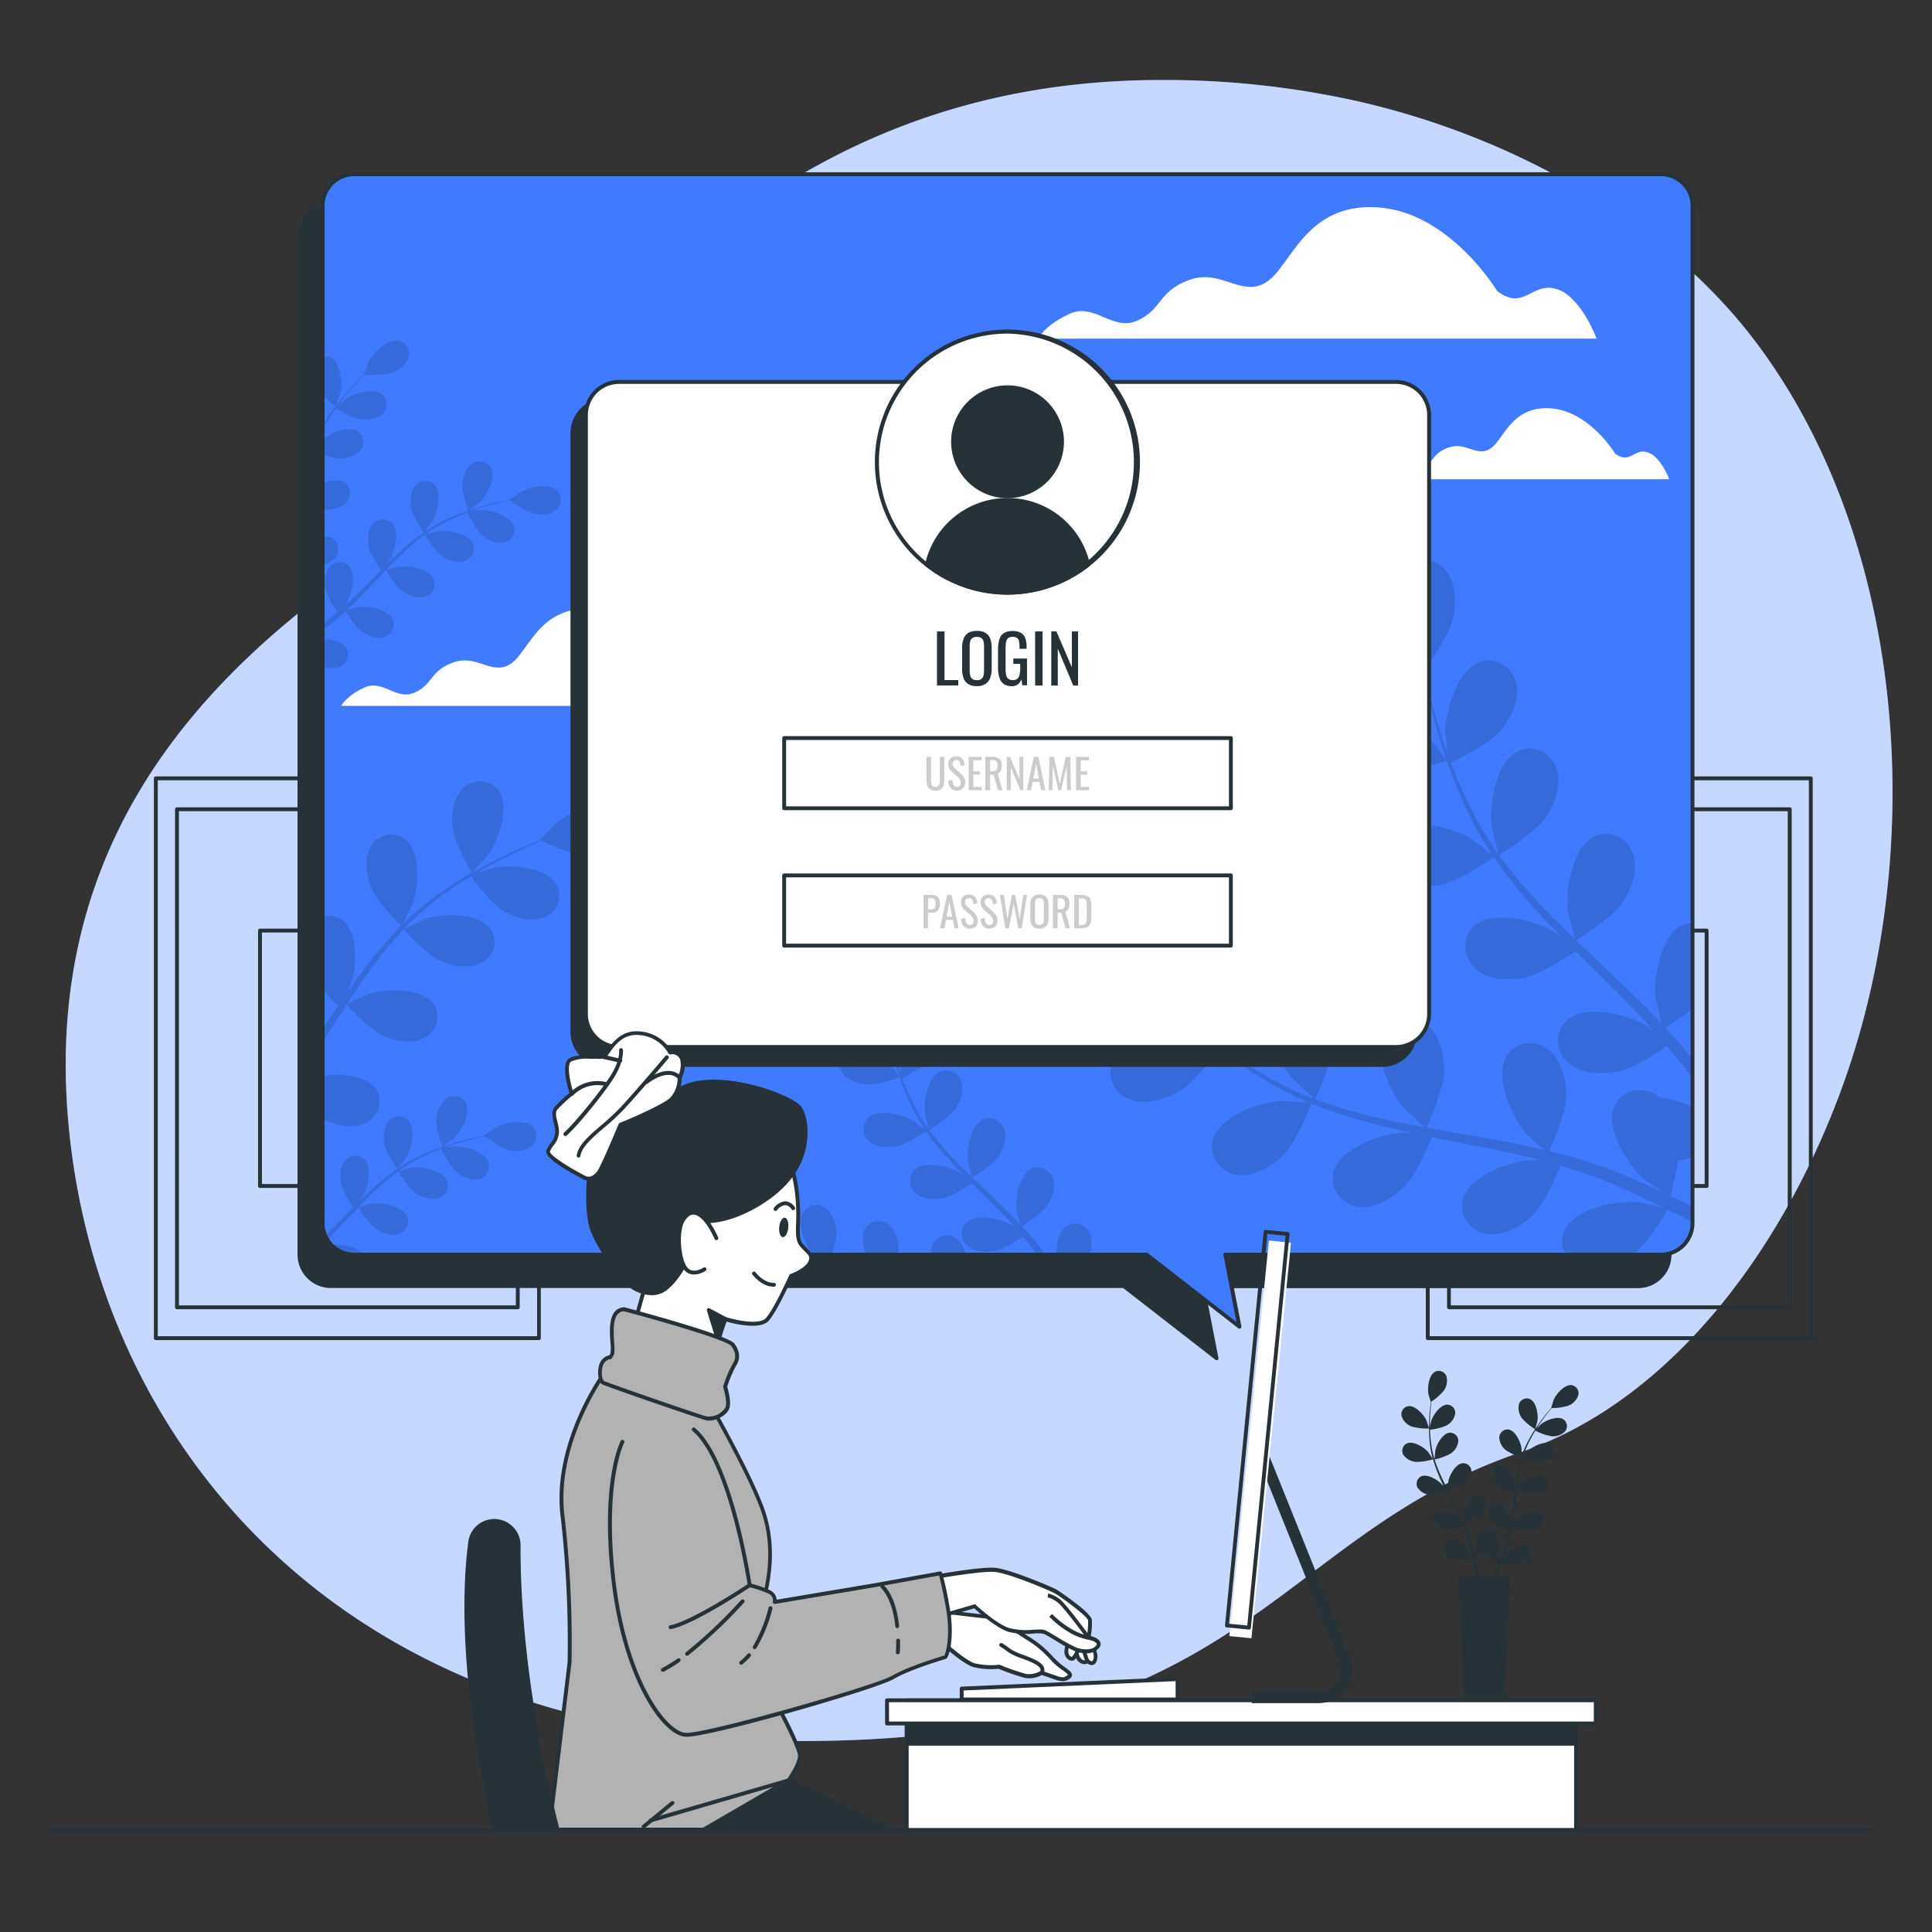 <svg xmlns="http://www.w3.org/2000/svg" viewBox="0 0 500 500"><rect x="0" y="0" width="500" height="500" fill="#333333" stroke="none"/><g id="freepik--background-simple--inject-80"><path d="M478.76,275.56c-13.49,40.9-42.56,85.72-85.35,100.32C328.77,397.93,323,451,205.68,450.58a236.28,236.28,0,0,1-50.94-5.47,197.3,197.3,0,0,1-24.12-7c-69.5-25.07-107.55-84.69-113-148.4-7.16-83.79,49.87-126.07,87-151s79.53-117.45,194.87-118a229.36,229.36,0,0,1,52.35,5.6c39.16,9,79.46,30.67,103.67,63.7q2.71,3.72,5.23,7.62C493.43,148.46,497.16,219.8,478.76,275.56Z" style="fill:#407BFF"></path><path d="M478.76,275.56c-13.49,40.9-42.56,85.72-85.35,100.32C328.77,397.93,323,451,205.68,450.58a236.28,236.28,0,0,1-50.94-5.47,197.3,197.3,0,0,1-24.12-7c-69.5-25.07-107.55-84.69-113-148.4-7.16-83.79,49.87-126.07,87-151s79.53-117.45,194.87-118a229.36,229.36,0,0,1,52.35,5.6c39.16,9,79.46,30.67,103.67,63.7q2.71,3.72,5.23,7.62C493.43,148.46,497.16,219.8,478.76,275.56Z" style="fill:#fff;opacity:0.7"></path></g><g id="freepik--Pictures--inject-80"><path d="M139.46,346.81H40.33a.5.5,0,0,1-.5-.5V201.44a.51.51,0,0,1,.5-.5h99.13a.5.5,0,0,1,.5.5V346.31A.5.5,0,0,1,139.46,346.81Zm-98.63-1H139V201.94H40.83Z" style="fill:#263238"></path><path d="M134,338.82H45.8a.51.51,0,0,1-.5-.5V209.44a.5.5,0,0,1,.5-.5H134a.5.5,0,0,1,.5.5V338.32A.5.5,0,0,1,134,338.82Zm-87.69-1h87.19V209.94H46.3Z" style="fill:#263238"></path><path d="M112.5,307.42H67.29a.5.5,0,0,1-.5-.5V240.84a.5.5,0,0,1,.5-.5H112.5a.5.5,0,0,1,.5.5v66.08A.5.5,0,0,1,112.5,307.42Zm-44.71-1H112V241.34H67.79Z" style="fill:#263238"></path><path d="M468.63,346.81H369.5a.5.5,0,0,1-.5-.5V201.44a.5.5,0,0,1,.5-.5h99.13a.51.51,0,0,1,.5.5V346.31A.5.5,0,0,1,468.63,346.81Zm-98.63-1h98.13V201.94H370Z" style="fill:#263238"></path><path d="M463.16,338.82H375a.51.51,0,0,1-.5-.5V209.44a.5.5,0,0,1,.5-.5h88.19a.5.5,0,0,1,.5.5V338.32A.51.51,0,0,1,463.16,338.82Zm-87.69-1h87.19V209.94H375.47Z" style="fill:#263238"></path><path d="M441.67,307.42H396.46a.5.5,0,0,1-.5-.5V240.84a.5.5,0,0,1,.5-.5h45.21a.5.5,0,0,1,.5.5v66.08A.5.5,0,0,1,441.67,307.42Zm-44.71-1h44.21V241.34H397Z" style="fill:#263238"></path></g><g id="freepik--Screen--inject-80"><path d="M423.93,53.25H85.68a8.15,8.15,0,0,0-8.15,8.16V324.72a8.15,8.15,0,0,0,8.15,8.15H290.85l24,18.66-3.63-18.66H423.93a8.15,8.15,0,0,0,8.15-8.15V61.41A8.15,8.15,0,0,0,423.93,53.25Z" style="fill:#263238"></path><path d="M314.84,352a.51.51,0,0,1-.31-.11l-23.86-18.55h-205A8.66,8.66,0,0,1,77,324.72V61.41a8.67,8.67,0,0,1,8.65-8.66H423.93a8.67,8.67,0,0,1,8.65,8.66V324.72a8.66,8.66,0,0,1-8.65,8.65H311.81l3.52,18.06a.48.48,0,0,1-.23.52A.5.5,0,0,1,314.84,352ZM85.68,53.75A7.66,7.66,0,0,0,78,61.41V324.72a7.66,7.66,0,0,0,7.65,7.65H290.85a.51.51,0,0,1,.3.1l22.94,17.85L310.72,333a.51.51,0,0,1,.1-.41.53.53,0,0,1,.39-.18H423.93a7.66,7.66,0,0,0,7.65-7.65V61.41a7.66,7.66,0,0,0-7.65-7.66Z" style="fill:#263238"></path><path d="M429.87,45.09H91.62a8.15,8.15,0,0,0-8.15,8.15V316.55a8.15,8.15,0,0,0,8.15,8.15H296.78l24,18.66-3.62-18.66H429.87a8.15,8.15,0,0,0,8.15-8.15V53.24A8.15,8.15,0,0,0,429.87,45.09Z" style="fill:#407BFF"></path><path d="M176.3,173.56s-9.1-15.16-23-16-16.46,11.26-21.22,14.3-8.66-2.6-14.73-.44-5.2,5.63-10,7.8-8.23-3.47-13-1.3-6.06,4.76-6.06,4.76h107s-3-8.23-7.8-9.52S181.5,177.46,176.3,173.56Z" style="fill:#fff"></path><path d="M418,117.4s-6.65-11.09-16.8-11.73-12.05,8.25-15.53,10.47-6.34-1.91-10.78-.32-3.81,4.12-7.29,5.71-6-2.54-9.51-1-4.44,3.49-4.44,3.49H432s-2.22-6-5.7-7S421.85,120.26,418,117.4Z" style="fill:#fff"></path><path d="M387.46,75.32s-12.29-20.49-31-21.66S334.2,68.88,327.76,73s-11.71-3.51-19.9-.58-7,7.61-13.46,10.53-11.12-4.68-17.56-1.75-8.19,6.44-8.19,6.44H413.21s-4.1-11.12-10.53-12.88S394.48,80.58,387.46,75.32Z" style="fill:#fff"></path><g style="opacity:0.15"><path d="M120.59,285.54a3.44,3.44,0,0,0-5-1.23c-1.74,1.09-2.48,3.51-2.65,5.45-.2,2.27,1.55,7.07,1.55,7.07s2.82-2.11,3-2.26C119.35,292.75,121.89,288.15,120.59,285.54Z"></path><path d="M93,310.89c.44-.59.83-1.12.88-1.2,1.32-2.24,2.54-7.34.6-9.52a3.44,3.44,0,0,0-5.12.13c-1.39,1.51-1.47,4-1.12,5.95s2.6,5.31,3.21,6.19l-1.3,1.3c-2,2-4,4.08-6,6a8.38,8.38,0,0,0,.59,1.11l.09-.08c2-2.06,4.06-4.21,6.08-6.35l1.87-1.94c.21.34,2.69,4.36,4.51,5.57,1.61,1.08,4,2,5.91,1.34a3.46,3.46,0,0,0,2.15-4.66c-1.23-2.64-6.4-3.54-9-3.22-.19,0-2.82.65-3.48.85,1.37-1.43,2.75-2.84,4.16-4.17a62.64,62.64,0,0,1,6-5.05c.1.16,2.68,4.37,4.54,5.61,1.61,1.08,4,2,5.91,1.34a3.45,3.45,0,0,0,2.15-4.66c-1.23-2.64-6.4-3.54-9-3.22-.2,0-3,.71-3.53.87.12-.09.24-.2.37-.28a44,44,0,0,1,6.86-3.89c1.32-.61,2.61-1.13,3.88-1.6.4.83,2.28,4.61,3.82,5.92s3.73,2.43,5.73,2a3.45,3.45,0,0,0,2.65-4.4c-.93-2.76-6-4.22-8.57-4.18-.14,0-1.58.17-2.62.32.58-.21,1.17-.43,1.72-.61,2.09-.71,4-1.22,5.78-1.66,1-.25,1.89-.45,2.73-.63.82.62,4.15,3,6.09,3.48s4.43.44,6-.89a3.44,3.44,0,0,0,.32-5.11c-2.1-2-7.25-1-9.54.23-.2.1-3.1,2.12-3.06,2.15l.05,0c-.82.15-1.69.33-2.63.54-1.75.41-3.72.88-5.83,1.54a59.68,59.68,0,0,0-6.71,2.45,45.58,45.58,0,0,0-7,3.78l-.08.06c.54-.67,2-2.58,2.06-2.73,1.32-2.25,2.55-7.35.61-9.53a3.45,3.45,0,0,0-5.13.13c-1.38,1.51-1.47,4-1.12,5.95.4,2.16,3.11,6.05,3.33,6.36a60,60,0,0,0-6.36,5.08C95.29,308.67,94.14,309.77,93,310.89Z"></path><path d="M83.47,311.92v4.63a8.22,8.22,0,0,0,.15,1.58C84.21,316,84.39,313.49,83.47,311.92Z"></path><path d="M126.52,221c2.62-3.74,5.48-12.5,2.39-16.58a6.05,6.05,0,0,0-9-.49c-2.64,2.45-3.14,6.87-2.79,10.26.41,4,5,11.7,5,11.7S126.29,221.36,126.52,221Z"></path><path d="M160.76,209.16c-4.27-2.8-12.82.66-16.37,3.52-.3.25-4.66,4.68-4.57,4.72l.09,0c-1.35.53-2.79,1.12-4.36,1.8-2.88,1.27-6.12,2.73-9.55,4.56a106.89,106.89,0,0,0-10.76,6.43,78.18,78.18,0,0,0-10.9,8.82l-.12.12c.71-1.32,2.55-5.08,2.66-5.38,1.54-4.3,2-13.51-2.07-16.62a6,6,0,0,0-8.8,1.89c-1.9,3.07-1.21,7.46,0,10.64,1.38,3.58,7.34,9.41,7.82,9.88a106.84,106.84,0,0,0-9.31,10.83c-1.68,2.21-3.3,4.5-4.9,6.8.57-1.16,1.08-2.2,1.13-2.36,1.54-4.29,2-13.5-2.07-16.61a5.64,5.64,0,0,0-5.23-.9v18.72c1.63,1.93,3.32,3.64,4,4.33-.6.89-1.21,1.77-1.81,2.67l-2.2,3.27v3.48c1.23-1.92,2.47-3.84,3.7-5.77.85-1.33,1.71-2.64,2.57-4,.47.52,6.08,6.64,9.61,8.14,3.14,1.33,7.51,2.16,10.64.36a6,6,0,0,0,2.17-8.73c-3-4.15-12.19-4-16.54-2.61-.32.1-4.65,2.05-5.72,2.6,1.89-2.91,3.81-5.79,5.81-8.55a105.48,105.48,0,0,1,8.77-10.68c.22.24,6,6.65,9.66,8.19,3.13,1.33,7.5,2.16,10.63.36a6,6,0,0,0,2.18-8.73c-3-4.15-12.2-4-16.54-2.61-.34.1-5,2.21-5.81,2.65.19-.2.36-.42.54-.61a78.6,78.6,0,0,1,10.57-8.94c2.07-1.5,4.14-2.81,6.17-4,1,1.31,5.43,7.23,8.53,9s7.22,3,10.53,1.53a6,6,0,0,0,3.12-8.44c-2.5-4.46-11.68-5.33-16.15-4.42-.25.05-2.66.83-4.41,1.42.92-.54,1.87-1.12,2.77-1.62,3.37-1.9,6.57-3.43,9.41-4.76,1.63-.74,3.11-1.38,4.51-2,1.61.78,8.15,3.88,11.64,4s7.78-.69,10-3.5A6.05,6.05,0,0,0,160.76,209.16Z"></path><path d="M83.47,278.44V289.6a9.08,9.08,0,0,0,.87.45c3.14,1.33,7.51,2.16,10.64.36a6,6,0,0,0,2.17-8.73C94.73,278.3,88.17,277.76,83.47,278.44Z"></path><path d="M85.71,322.15a8.1,8.1,0,0,0,5.91,2.55h2.55C92.47,322.61,88.07,321.88,85.71,322.15Z"></path><path d="M374.41,196.86c.11,0-4.51-6-4.85-6.36-3.87-4-13.7-9.39-19.28-6.62-4,2-4.92,7-2.63,10.63s7.5,5.32,11.64,5.67C364.14,200.6,374.41,196.86,374.41,196.86Z"></path><path d="M438,316.31v-4.08c-1.85-.91-3.77-1.82-5.74-2.74a79,79,0,0,0,2.05-9.18,19.34,19.34,0,0,0,3.69-.77v-13a27.3,27.3,0,0,0-8.44-2.53,8.87,8.87,0,0,0-1.35-.91c-3.77-2.07-8.71-.85-10.45,3.28-2.42,5.73,3.58,15.21,7.79,18.84.24.21,3.2,2.23,5.08,3.48-1.22-.57-2.39-1.13-3.66-1.69-2.48-1.13-5-2.19-7.7-3.34l-4-1.54c-1.33-.54-2.8-.94-4.22-1.43-3.29-1.05-6.69-2-10.12-2.8,1-2.18,4.37-10,4.4-14.14s-1.11-9.44-4.59-12.11-8.48-2.15-10.83,1.66c-3.27,5.3,1.23,15.58,4.84,19.81.22.26,3.15,3,4.79,4.47-2.07-.49-4.13-1-6.24-1.41-6.1-1.23-12.3-2.28-18.49-3.36-1.89-.33-3.78-.68-5.66-1,.36-.77,4.59-9.95,4.61-14.61,0-4.15-1.1-9.45-4.59-12.11a7.35,7.35,0,0,0-10.83,1.66c-3.26,5.3,1.23,15.58,4.84,19.8.28.32,4.5,4.25,5.62,5.2-4.16-.76-8.29-1.56-12.34-2.51a130.47,130.47,0,0,1-16.11-4.81c.17-.36,4.63-9.92,4.66-14.7,0-4.15-1.11-9.44-4.6-12.11a7.35,7.35,0,0,0-10.82,1.66c-3.27,5.3,1.23,15.58,4.84,19.8.28.33,4.83,4.56,5.71,5.27-.31-.11-.64-.2-.94-.32a95.11,95.11,0,0,1-15-7.66c-2.65-1.62-5.1-3.32-7.44-5,1-1.7,5.55-9.5,6.05-13.8.48-4.12-.05-9.5-3.23-12.54s-8.19-3.07-10.94.47c-3.83,4.9-.49,15.62,2.63,20.21.17.25,2.18,2.6,3.67,4.29-1.05-.79-2.14-1.58-3.13-2.35-3.71-2.89-6.93-5.77-9.76-8.34-1.6-1.47-3-2.84-4.33-4.13.13-2.18.53-11-1-15s-4.43-8.41-8.65-9.64-8.69,1-9.5,5.45c-1.13,6.12,6.76,14.09,11.65,16.72.43.23,7.44,3,7.45,2.92s0-.1,0-.13c1.24,1.27,2.58,2.61,4.07,4.05,2.78,2.64,6,5.6,9.61,8.58a131.85,131.85,0,0,0,12.28,9.06,95.18,95.18,0,0,0,15,8.09l.19.07c-1.81-.17-6.9-.47-7.3-.45-5.54.29-16.09,4.13-17.68,10.14a7.37,7.37,0,0,0,6.26,9c4.34.69,8.95-2.14,11.94-5,3.37-3.25,7.11-12.68,7.41-13.43A130,130,0,0,0,356.05,291c3.28.84,6.6,1.59,9.94,2.3-1.57-.1-3-.17-3.18-.16-5.55.3-16.09,4.13-17.68,10.14-1.15,4.34,2,8.32,6.26,9s8.95-2.14,11.94-5,6.38-10.9,7.24-13l3.85.78c6.17,1.22,12.33,2.41,18.34,3.75,2.12.48,4.19,1,6.26,1.56-1.4-.08-2.58-.14-2.76-.13-5.54.29-16.09,4.13-17.68,10.14-1.15,4.33,2,8.32,6.26,9s9-2.14,11.94-5,6.05-10.12,7.09-12.64c2.1.61,4.21,1.23,6.22,1.92,1.36.5,2.71.89,4.05,1.47l4,1.62c2.49,1.13,5.07,2.28,7.47,3.44,1.68.79,3.26,1.58,4.86,2.37-2.1-.5-6.24-1.39-6.6-1.42-5.52-.55-16.53,1.64-19,7.35a6.87,6.87,0,0,0,.41,6.3H422.7c3.67-3,8.25-10.69,8.84-11.7C433.78,314.12,436,315.22,438,316.31Z"></path><path d="M428.52,258.58c0,.34,1,4.24,1.53,6.37-1.46-1.55-2.9-3.1-4.43-4.62-4.4-4.39-9-8.69-13.56-13-1.4-1.32-2.78-2.65-4.16-4,.72-.45,9.31-5.77,11.91-9.65,2.31-3.44,4.29-8.48,2.85-12.63s-5.88-6.48-10-4.59c-5.64,2.62-7.56,13.67-6.88,19.19.05.41,1.4,6,1.82,7.43-3-2.92-6.06-5.87-8.91-8.89A129.82,129.82,0,0,1,388,221.3c.34-.2,9.33-5.72,12-9.69,2.3-3.45,4.29-8.48,2.85-12.63s-5.89-6.48-9.95-4.59c-5.65,2.62-7.57,13.67-6.89,19.19.06.43,1.51,6.47,1.86,7.54-.19-.26-.42-.52-.61-.78a96,96,0,0,1-8.29-14.67c-1.32-2.82-2.42-5.58-3.44-8.3,1.78-.85,9.87-4.85,12.66-8.16s5.2-8,4.23-12.24-5.14-7.09-9.39-5.66c-5.9,2-9,12.76-9,18.32,0,.3.38,3.37.69,5.59-.44-1.23-.91-2.49-1.31-3.68-1.5-4.46-2.6-8.63-3.54-12.34-.52-2.11-.95-4-1.33-5.83,1.31-1.75,6.49-8.87,7.42-13s1-9.45-1.89-12.81-7.82-3.92-10.93-.69c-4.32,4.48-2.13,15.48.49,20.38.23.42,4.53,6.63,4.6,6.54l.08-.1c.34,1.74.71,3.6,1.16,5.62.87,3.74,1.88,8,3.29,12.46A130,130,0,0,0,378,206.08a95.85,95.85,0,0,0,8.07,15,1.67,1.67,0,0,1,.12.16c-1.42-1.14-5.49-4.2-5.83-4.4-4.79-2.81-15.7-5.44-20.35-1.3a7.37,7.37,0,0,0,.27,11c3.24,3,8.64,3.14,12.72,2.39,4.61-.84,12.93-6.65,13.59-7.11a131.54,131.54,0,0,0,10.84,13.6c2.27,2.51,4.63,5,7,7.4-1.25-.95-2.39-1.79-2.56-1.89-4.79-2.81-15.7-5.43-20.34-1.29-3.35,3-2.91,8,.26,11s8.65,3.14,12.73,2.39,11.33-5.56,13.22-6.86l2.78,2.78c4.48,4.42,9,8.81,13.23,13.24,1.5,1.57,2.93,3.16,4.36,4.75-1.12-.84-2.07-1.54-2.23-1.63-4.79-2.81-15.7-5.43-20.34-1.29-3.35,3-2.91,8,.26,10.95s8.65,3.15,12.73,2.4,10.63-5.1,12.88-6.63c1.42,1.67,2.84,3.34,4.14,5,.82,1.12,1.68,2.15,2.45,3.3v-5a.76.76,0,0,1-.08-.11c-2.17-2.7-4.5-5.33-6.91-7.92a82.29,82.29,0,0,0,7-4.93v-22.3a6.9,6.9,0,0,0-2.61.64C429.76,242,427.84,253.06,428.52,258.58Z"></path><path d="M204.82,323.29c-1.48-.91-2.85-1.86-4.16-2.81.57-1,3.11-5.31,3.39-7.72s0-5.32-1.81-7a4.13,4.13,0,0,0-6.13.26c-2.14,2.75-.27,8.74,1.48,11.31.09.14,1.22,1.46,2,2.4-.59-.44-1.2-.88-1.75-1.31-2.08-1.62-3.88-3.23-5.46-4.67-.9-.82-1.69-1.59-2.42-2.31.07-1.22.29-6.14-.55-8.37s-2.48-4.7-4.84-5.39a4.12,4.12,0,0,0-5.32,3c-.63,3.42,3.79,7.88,6.52,9.36.24.13,4.16,1.69,4.17,1.63v-.07c.7.71,1.45,1.46,2.28,2.27,1.56,1.47,3.33,3.12,5.38,4.79a71.27,71.27,0,0,0,6.87,5.08l1.5.93h1.23C206.42,324.24,205.6,323.77,204.82,323.29Z"></path><path d="M200,320.57c0-.05-4-1.42-4.23-1.47-3-.66-9.29-.15-11,2.86a3.83,3.83,0,0,0-.42,2.74h12.18A44.92,44.92,0,0,0,200,320.57Z"></path><path d="M254,307c-.79-.74-1.56-1.49-2.33-2.23.4-.25,5.21-3.23,6.66-5.4,1.29-1.93,2.4-4.74,1.6-7.07a4.12,4.12,0,0,0-5.57-2.56c-3.16,1.46-4.23,7.65-3.85,10.73,0,.23.78,3.37,1,4.16-1.71-1.63-3.39-3.28-5-5a74.51,74.51,0,0,1-6-7.23c.19-.11,5.22-3.2,6.71-5.42,1.29-1.93,2.4-4.75,1.59-7.07a4.12,4.12,0,0,0-5.56-2.57c-3.16,1.47-4.24,7.66-3.86,10.74,0,.24.85,3.62,1,4.22l-.34-.44a53.43,53.43,0,0,1-4.64-8.21c-.74-1.57-1.35-3.12-1.92-4.64,1-.48,5.52-2.71,7.08-4.56s2.91-4.46,2.37-6.85a4.13,4.13,0,0,0-5.26-3.17c-3.3,1.11-5,7.14-5,10.25,0,.17.21,1.88.38,3.13-.24-.69-.51-1.39-.73-2.06-.84-2.49-1.46-4.83-2-6.9-.29-1.19-.53-2.26-.75-3.27.73-1,3.64-5,4.16-7.28s.53-5.29-1.06-7.17a4.12,4.12,0,0,0-6.12-.39c-2.42,2.51-1.19,8.67.28,11.41.12.23,2.53,3.71,2.57,3.66l0-.06c.18,1,.39,2,.65,3.15.48,2.09,1.05,4.44,1.84,7a74.8,74.8,0,0,0,2.92,8,54.77,54.77,0,0,0,4.52,8.41l.07.09c-.79-.64-3.07-2.35-3.26-2.46-2.68-1.58-8.79-3-11.39-.73a4.13,4.13,0,0,0,.15,6.13c1.81,1.66,4.84,1.76,7.12,1.34,2.58-.47,7.23-3.72,7.6-4a72.79,72.79,0,0,0,6.07,7.61c1.27,1.41,2.59,2.78,3.93,4.14-.7-.53-1.34-1-1.43-1.05-2.69-1.58-8.79-3-11.39-.73a4.13,4.13,0,0,0,.15,6.13c1.81,1.66,4.84,1.76,7.12,1.34s6.34-3.11,7.4-3.84l1.56,1.56c2.5,2.47,5,4.92,7.4,7.41.84.87,1.64,1.76,2.44,2.66-.63-.48-1.16-.87-1.25-.92-2.68-1.57-8.78-3-11.38-.72a4.12,4.12,0,0,0,.15,6.13c1.81,1.66,4.83,1.76,7.12,1.34s5.95-2.86,7.21-3.71c.79.93,1.58,1.87,2.31,2.81.44.61.91,1.17,1.33,1.79h2.12l-.6-.84c-.45-.66-1-1.3-1.53-2-1.21-1.51-2.51-3-3.86-4.44,1.14-.71,5.12-3.3,6.42-5.24s2.4-4.75,1.6-7.07a4.13,4.13,0,0,0-5.57-2.57c-3.16,1.47-4.24,7.66-3.85,10.74,0,.19.54,2.38.85,3.57-.81-.87-1.62-1.74-2.48-2.59C259.11,311.85,256.54,309.44,254,307Z"></path><path d="M232.56,323.75c0-2.32-.62-5.28-2.57-6.78a4.13,4.13,0,0,0-6.06.93c-1.06,1.73-.65,4.4.28,6.8h8.26A6.73,6.73,0,0,0,232.56,323.75Z"></path><path d="M292,284.34c4,1.81,9.2.29,12.84-1.7,4.28-2.33,10.78-11.1,10.78-11.11S308.5,269,308,268.9c-5.43-1.18-16.61-.27-19.74,5.11A7.38,7.38,0,0,0,292,284.34Z"></path><path d="M281.91,319a4.12,4.12,0,0,0-5.89-1.7c-1.94,1.29-2.63,4.53-2.63,7.42H282A7.54,7.54,0,0,0,281.91,319Z"></path><path d="M224.46,280.65c2.71.23,8.46-1.86,8.46-1.86s-2.53-3.37-2.71-3.56c-2.17-2.23-7.67-5.26-10.79-3.71a4.12,4.12,0,0,0-1.48,6C219.25,279.55,222.14,280.45,224.46,280.65Z"></path><path d="M247.65,320.66a4.12,4.12,0,0,0-6.06.93,5.26,5.26,0,0,0-.6,3.11h8.95A6.85,6.85,0,0,0,247.65,320.66Z"></path><path d="M216.47,319.57c0-2.32-.62-5.28-2.57-6.77a4.11,4.11,0,0,0-6.06.93c-1.8,2.92.62,8.55,2.63,11h4.69A17.53,17.53,0,0,0,216.47,319.57Z"></path><path d="M84.63,109.12c.75-1.22,1.53-2.34,2.31-3.42.78.47,4.36,2.56,6.34,2.79s4.37,0,5.76-1.49a3.38,3.38,0,0,0-.21-5c-2.25-1.76-7.18-.22-9.29,1.21-.11.08-1.19,1-2,1.69.36-.48.72-1,1.08-1.44,1.33-1.71,2.65-3.19,3.83-4.49.68-.73,1.31-1.38,1.9-2,1,.06,5.05.24,6.88-.45s3.86-2,4.43-4a3.38,3.38,0,0,0-2.51-4.36c-2.81-.52-6.48,3.11-7.69,5.35-.1.2-1.39,3.42-1.34,3.43h.06c-.58.57-1.2,1.19-1.86,1.87-1.22,1.28-2.57,2.74-3.94,4.42a58.36,58.36,0,0,0-4.17,5.65c-.26.4-.52.81-.77,1.23v1C83.85,110.44,84.24,109.77,84.63,109.12Z"></path><path d="M86.86,105.16s1.17-3.25,1.21-3.47c.55-2.5.13-7.64-2.35-9.07a3.12,3.12,0,0,0-2.25-.35v10A37.66,37.66,0,0,0,86.86,105.16Z"></path><path d="M98,149.51l1.83-1.91c.21.34,2.65,4.28,4.43,5.48,1.59,1.06,3.9,2,5.81,1.31a3.38,3.38,0,0,0,2.11-4.57c-1.2-2.6-6.28-3.48-8.82-3.17-.19,0-2.77.65-3.42.84,1.35-1.41,2.7-2.79,4.09-4.1a61.6,61.6,0,0,1,5.93-5c.1.16,2.63,4.29,4.46,5.52,1.59,1.06,3.9,2,5.81,1.31a3.4,3.4,0,0,0,2.11-4.58c-1.21-2.59-6.29-3.48-8.82-3.16-.2,0-3,.69-3.47.85l.36-.28a43.16,43.16,0,0,1,6.74-3.81c1.3-.61,2.57-1.11,3.82-1.58.39.82,2.23,4.54,3.75,5.82s3.66,2.39,5.63,1.94a3.39,3.39,0,0,0,2.6-4.31c-.92-2.71-5.87-4.15-8.42-4.12-.14,0-1.55.18-2.58.32.57-.2,1.15-.42,1.7-.6,2-.69,4-1.2,5.67-1.63,1-.24,1.85-.44,2.68-.61.8.6,4.08,3,6,3.41s4.35.44,5.89-.87a3.39,3.39,0,0,0,.32-5c-2.06-2-7.12-1-9.37.23-.19.11-3.05,2.09-3,2.12l0,0c-.8.16-1.65.33-2.58.54-1.72.4-3.66.86-5.73,1.51a59.58,59.58,0,0,0-6.59,2.41,43.11,43.11,0,0,0-6.91,3.71l-.08.05c.53-.65,1.94-2.52,2-2.68,1.29-2.2,2.5-7.22.59-9.35a3.38,3.38,0,0,0-5,.12c-1.37,1.49-1.45,4-1.1,5.85.39,2.12,3,5.94,3.27,6.25a59,59,0,0,0-6.25,5c-1.16,1-2.29,2.13-3.41,3.23.44-.58.83-1.1.87-1.18,1.3-2.2,2.5-7.22.6-9.35a3.39,3.39,0,0,0-5,.12c-1.36,1.49-1.44,4-1.1,5.85s2.56,5.21,3.15,6.08l-1.27,1.28c-2,2.05-4,4.12-6.09,6.08-.72.69-1.45,1.34-2.18,2l.75-1c1.29-2.2,2.49-7.22.59-9.35a3.38,3.38,0,0,0-5,.12c-1.37,1.49-1.45,4-1.11,5.85s2.35,4.89,3,5.92c-.77.65-1.54,1.31-2.31,1.9-.5.37-1,.75-1.47,1.09v1.75l.69-.5c.54-.37,1.07-.83,1.61-1.25,1.25-1,2.45-2.07,3.65-3.17.58.93,2.71,4.2,4.3,5.27s3.9,2,5.81,1.31a3.38,3.38,0,0,0,2.11-4.57c-1.2-2.6-6.29-3.48-8.82-3.17-.16,0-1.95.45-2.93.71.71-.67,1.42-1.34,2.12-2C94,153.72,96,151.61,98,149.51Z"></path><path d="M84.25,131.91c1.91,0,4.34-.5,5.57-2.11a3.38,3.38,0,0,0-.77-5c-1.42-.87-3.61-.53-5.58.23v6.79A5.63,5.63,0,0,0,84.25,131.91Z"></path><path d="M88.17,172.46a3.38,3.38,0,0,0,1.39-4.84c-1-1.59-3.71-2.17-6.09-2.16v7.06A6.21,6.21,0,0,0,88.17,172.46Z"></path><path d="M119.66,125.26c-.19,2.23,1.53,7,1.53,7s2.77-2.08,2.93-2.23c1.82-1.78,4.31-6.3,3-8.86a3.39,3.39,0,0,0-4.89-1.22C120.56,121,119.83,123.35,119.66,125.26Z"></path><path d="M86.79,144.31a3.38,3.38,0,0,0-.76-5,4.23,4.23,0,0,0-2.56-.5v7.35A5.63,5.63,0,0,0,86.79,144.31Z"></path><path d="M87.68,118.69c1.91,0,4.34-.5,5.57-2.11a3.38,3.38,0,0,0-.76-5c-2.41-1.48-7,.51-9,2.15v3.86A14.23,14.23,0,0,0,87.68,118.69Z"></path></g><path d="M320.77,343.86a.49.49,0,0,1-.3-.1L296.61,325.2h-205A8.66,8.66,0,0,1,83,316.55V53.24a8.66,8.66,0,0,1,8.65-8.65H429.87a8.66,8.66,0,0,1,8.65,8.65V316.55a8.66,8.66,0,0,1-8.65,8.65H317.75l3.52,18.07a.53.53,0,0,1-.23.52A.5.5,0,0,1,320.77,343.86ZM91.62,45.59A7.66,7.66,0,0,0,84,53.24V316.55a7.66,7.66,0,0,0,7.65,7.65H296.78a.49.49,0,0,1,.31.11L320,342.15l-3.37-17.35a.53.53,0,0,1,.1-.42.53.53,0,0,1,.39-.18H429.87a7.66,7.66,0,0,0,7.65-7.65V53.24a7.66,7.66,0,0,0-7.65-7.65Z" style="fill:#263238"></path><path d="M357.76,103.05H284.05a34.21,34.21,0,0,0-53.7,0H156.64a9.06,9.06,0,0,0-9,9v155a9.06,9.06,0,0,0,9,9.05H357.76a9.06,9.06,0,0,0,9-9.05v-155A9.06,9.06,0,0,0,357.76,103.05Z" style="fill:#263238"></path><rect x="151.64" y="98.85" width="218.21" height="172.09" rx="8.55" style="fill:#fff"></rect><path d="M361.3,271.44H160.19a9.06,9.06,0,0,1-9.05-9.05v-155a9.06,9.06,0,0,1,9.05-9.05H361.3a9.06,9.06,0,0,1,9.05,9.05v155A9.06,9.06,0,0,1,361.3,271.44ZM160.19,99.35a8.06,8.06,0,0,0-8.05,8.05v155a8.06,8.06,0,0,0,8.05,8.05H361.3a8.06,8.06,0,0,0,8.05-8.05v-155a8.06,8.06,0,0,0-8.05-8.05Z" style="fill:#263238"></path><path d="M294.52,119.62a33.78,33.78,0,1,1-33.77-33.78A33.64,33.64,0,0,1,294.52,119.62Z" style="fill:#fff"></path><path d="M260.75,153.89a34.3,34.3,0,1,1,21.16-7.33A34.25,34.25,0,0,1,260.75,153.89Zm0-67.55a33.27,33.27,0,0,0-20.56,59.44,32.86,32.86,0,0,0,20.56,7.11,33.28,33.28,0,0,0,0-66.55Z" style="fill:#263238"></path><path d="M274.85,114.33a14.11,14.11,0,1,0-14.1,14.1A14.1,14.1,0,0,0,274.85,114.33Z" style="fill:#263238"></path><path d="M260.75,128.93a14.6,14.6,0,1,1,14.6-14.6A14.63,14.63,0,0,1,260.75,128.93Zm0-28.2a13.6,13.6,0,1,0,13.6,13.6A13.62,13.62,0,0,0,260.75,100.73Z" style="fill:#263238"></path><path d="M281.61,146.17a33.74,33.74,0,0,1-41.72,0,21.36,21.36,0,0,1,41.72,0Z" style="fill:#263238"></path><path d="M260.75,153.89a34.25,34.25,0,0,1-21.17-7.33.5.5,0,0,1-.18-.5,21.85,21.85,0,0,1,42.69,0,.5.5,0,0,1-.17.5A34.27,34.27,0,0,1,260.75,153.89ZM240.44,146a32.82,32.82,0,0,0,20.31,6.92,33.25,33.25,0,0,0,20.3-6.92,20.86,20.86,0,0,0-40.61,0Z" style="fill:#263238"></path><path d="M318.55,209.68H202.94a.5.5,0,0,1-.5-.5V191a.5.5,0,0,1,.5-.5H318.55a.5.5,0,0,1,.5.5v18.17A.5.5,0,0,1,318.55,209.68Zm-115.11-1H318.05V191.51H203.44Z" style="fill:#263238"></path><path d="M318.55,245.23H202.94a.5.5,0,0,1-.5-.5V226.55a.5.5,0,0,1,.5-.5H318.55a.5.5,0,0,1,.5.5v18.18A.5.5,0,0,1,318.55,245.23Zm-115.11-1H318.05V227.05H203.44Z" style="fill:#263238"></path><path d="M242.09,204.61a2.47,2.47,0,0,1-1.44-.37,1.88,1.88,0,0,1-.68-1.05,6.27,6.27,0,0,1-.18-1.59v-5.72h1.15v5.78a6.32,6.32,0,0,0,.07,1,1.31,1.31,0,0,0,.33.72,1.19,1.19,0,0,0,1.51,0,1.37,1.37,0,0,0,.32-.72,6.32,6.32,0,0,0,.07-1v-5.78h1.14v5.72a6.27,6.27,0,0,1-.18,1.59,1.88,1.88,0,0,1-.68,1.05A2.39,2.39,0,0,1,242.09,204.61Z" style="fill:#ccc"></path><path d="M247.69,204.61a2.26,2.26,0,0,1-1.24-.32,2,2,0,0,1-.76-.89,3.46,3.46,0,0,1-.29-1.31l1.06-.28a4.26,4.26,0,0,0,.15.88,1.56,1.56,0,0,0,.36.7,1.1,1.1,0,0,0,1.43,0,1.07,1.07,0,0,0,.24-.75,1.55,1.55,0,0,0-.27-1,6.16,6.16,0,0,0-.67-.72l-1.45-1.28a2.26,2.26,0,0,1-.63-.81,2.56,2.56,0,0,1-.2-1.09,1.93,1.93,0,0,1,.54-1.47,2,2,0,0,1,1.48-.53,2.74,2.74,0,0,1,.9.14,1.51,1.51,0,0,1,.65.41,1.79,1.79,0,0,1,.42.7,4.32,4.32,0,0,1,.21,1l-1,.28a4.52,4.52,0,0,0-.12-.79,1.26,1.26,0,0,0-.34-.57,1,1,0,0,0-1.64.73,1.39,1.39,0,0,0,.14.65,1.94,1.94,0,0,0,.43.52l1.46,1.28a4.75,4.75,0,0,1,.86,1,2.55,2.55,0,0,1,.38,1.4,2.11,2.11,0,0,1-.27,1.1,1.78,1.78,0,0,1-.73.71A2.2,2.2,0,0,1,247.69,204.61Z" style="fill:#ccc"></path><path d="M250.69,204.51v-8.63H254v.89H251.9v2.86h1.74v.85H251.9v3.17h2.16v.86Z" style="fill:#ccc"></path><path d="M255,204.51v-8.63h1.74a3.73,3.73,0,0,1,1.43.23,1.61,1.61,0,0,1,.83.73,2.71,2.71,0,0,1,.28,1.33,3.66,3.66,0,0,1-.11.91,1.79,1.79,0,0,1-.34.69,1.28,1.28,0,0,1-.62.41l1.23,4.33H258.3l-1.13-4h-.93v4Zm1.21-4.91h.45a2.21,2.21,0,0,0,.84-.13A.8.8,0,0,0,258,199a2,2,0,0,0,.15-.86,1.74,1.74,0,0,0-.27-1.09,1.38,1.38,0,0,0-1.1-.34h-.53Z" style="fill:#ccc"></path><path d="M260.56,204.51v-8.63h.83l2.45,5.73v-5.73h1v8.63h-.77l-2.48-5.89v5.89Z" style="fill:#ccc"></path><path d="M265.72,204.51l1.84-8.63h1.16l1.84,8.63h-1.14l-.39-2.17h-1.76l-.42,2.17Zm1.71-3h1.44l-.73-3.89Z" style="fill:#ccc"></path><path d="M271.42,204.51l.16-8.63h1.18l1.52,7,1.54-7H277l.16,8.63h-1l-.1-6.27-1.46,6.27h-.68l-1.45-6.27-.09,6.27Z" style="fill:#ccc"></path><path d="M278.47,204.51v-8.63h3.35v.89h-2.14v2.86h1.73v.85h-1.73v3.17h2.16v.86Z" style="fill:#ccc"></path><path d="M239,240.24V231.6h2.14a2.35,2.35,0,0,1,1.24.28,1.62,1.62,0,0,1,.68.82,3.48,3.48,0,0,1,.21,1.29,2.7,2.7,0,0,1-.24,1.18,1.71,1.71,0,0,1-.71.77,2.2,2.2,0,0,1-1.17.28h-1v4Zm1.2-4.89h.55a2.6,2.6,0,0,0,.83-.11.77.77,0,0,0,.42-.41,2.09,2.09,0,0,0,.13-.83,3.84,3.84,0,0,0-.09-.95.68.68,0,0,0-.38-.46,2.42,2.42,0,0,0-.89-.13h-.57Z" style="fill:#ccc"></path><path d="M243.27,240.24l1.83-8.64h1.16l1.85,8.64H247l-.4-2.18h-1.76l-.41,2.18Zm1.7-3h1.44l-.72-3.89Z" style="fill:#ccc"></path><path d="M251,240.33a2.26,2.26,0,0,1-1.24-.32,2,2,0,0,1-.75-.88,3.56,3.56,0,0,1-.3-1.32l1.06-.28a4.26,4.26,0,0,0,.15.88,1.51,1.51,0,0,0,.36.7,1.1,1.1,0,0,0,1.43,0,1.06,1.06,0,0,0,.24-.75,1.5,1.5,0,0,0-.27-.94,4.9,4.9,0,0,0-.67-.72l-1.45-1.28a2.54,2.54,0,0,1-.63-.82,2.69,2.69,0,0,1-.2-1.09,2,2,0,0,1,.54-1.47,2,2,0,0,1,1.48-.52,2.75,2.75,0,0,1,.9.13,1.51,1.51,0,0,1,.65.41,1.87,1.87,0,0,1,.42.7,4.32,4.32,0,0,1,.21,1l-1,.28a4.55,4.55,0,0,0-.12-.78,1.24,1.24,0,0,0-.34-.58,1,1,0,0,0-.69-.22.86.86,0,0,0-1,1,1.39,1.39,0,0,0,.14.65,1.8,1.8,0,0,0,.43.52l1.46,1.28a4.75,4.75,0,0,1,.86,1,2.57,2.57,0,0,1,.38,1.4,2.17,2.17,0,0,1-.27,1.11,1.85,1.85,0,0,1-.73.71A2.31,2.31,0,0,1,251,240.33Z" style="fill:#ccc"></path><path d="M256.06,240.33a2.26,2.26,0,0,1-1.24-.32,2,2,0,0,1-.75-.88,3.77,3.77,0,0,1-.3-1.32l1.06-.28a5.05,5.05,0,0,0,.15.88,1.52,1.52,0,0,0,.37.7,1.08,1.08,0,0,0,1.42,0,1.06,1.06,0,0,0,.24-.75,1.5,1.5,0,0,0-.27-.94,4.9,4.9,0,0,0-.67-.72l-1.45-1.28a2.54,2.54,0,0,1-.63-.82,2.69,2.69,0,0,1-.2-1.09,2,2,0,0,1,.54-1.47,2.07,2.07,0,0,1,1.49-.52,2.75,2.75,0,0,1,.9.13,1.57,1.57,0,0,1,.65.41,2,2,0,0,1,.41.7,3.84,3.84,0,0,1,.21,1l-1,.28a4.53,4.53,0,0,0-.13-.78,1.24,1.24,0,0,0-.34-.58,1,1,0,0,0-.68-.22,1,1,0,0,0-.7.24.93.93,0,0,0-.25.71,1.39,1.39,0,0,0,.13.65,1.8,1.8,0,0,0,.43.52l1.46,1.28a4.79,4.79,0,0,1,.87,1,2.66,2.66,0,0,1,.37,1.4,2.17,2.17,0,0,1-.27,1.11,1.85,1.85,0,0,1-.73.71A2.28,2.28,0,0,1,256.06,240.33Z" style="fill:#ccc"></path><path d="M260.19,240.24l-1.41-8.64h1l.93,6.2,1.16-6.17h.85l1.18,6.21.9-6.24h1l-1.38,8.64h-.88l-1.2-6.4-1.22,6.4Z" style="fill:#ccc"></path><path d="M269,240.33a2.52,2.52,0,0,1-1.4-.34,1.85,1.85,0,0,1-.74-1,4.38,4.38,0,0,1-.23-1.48v-3.28a4.26,4.26,0,0,1,.23-1.46,1.81,1.81,0,0,1,.75-.94,2.56,2.56,0,0,1,1.39-.32,2.52,2.52,0,0,1,1.38.33,1.87,1.87,0,0,1,.75.93,4.27,4.27,0,0,1,.22,1.46v3.29a4.37,4.37,0,0,1-.22,1.47,1.93,1.93,0,0,1-.75,1A2.35,2.35,0,0,1,269,240.33Zm0-1a1.07,1.07,0,0,0,.72-.2.89.89,0,0,0,.33-.55,3.49,3.49,0,0,0,.09-.84V234a3.34,3.34,0,0,0-.09-.83.84.84,0,0,0-.33-.53,1.19,1.19,0,0,0-.72-.19,1.25,1.25,0,0,0-.73.19.9.9,0,0,0-.34.53,4,4,0,0,0-.08.83v3.78a4.13,4.13,0,0,0,.08.84,1,1,0,0,0,.34.55A1.11,1.11,0,0,0,269,239.38Z" style="fill:#ccc"></path><path d="M272.5,240.24V231.6h1.74a3.83,3.83,0,0,1,1.42.23,1.57,1.57,0,0,1,.84.74,2.79,2.79,0,0,1,.27,1.32,3.62,3.62,0,0,1-.1.91,1.83,1.83,0,0,1-.34.7,1.41,1.41,0,0,1-.62.41l1.22,4.33h-1.16l-1.13-4.06h-.94v4.06Zm1.2-4.92h.46a2.16,2.16,0,0,0,.83-.13.83.83,0,0,0,.47-.43,2.06,2.06,0,0,0,.15-.87,1.68,1.68,0,0,0-.28-1.09,1.39,1.39,0,0,0-1.09-.34h-.54Z" style="fill:#ccc"></path><path d="M278,240.24V231.6h1.88a3.4,3.4,0,0,1,1.52.29,1.76,1.76,0,0,1,.8.88,3.89,3.89,0,0,1,.23,1.46v3.18a4.4,4.4,0,0,1-.23,1.55,1.89,1.89,0,0,1-.78.95,2.76,2.76,0,0,1-1.45.33Zm1.2-.87h.69a1.39,1.39,0,0,0,.94-.25,1.19,1.19,0,0,0,.33-.75,9.94,9.94,0,0,0,.06-1.18v-2.81a5.24,5.24,0,0,0-.09-1.08.89.89,0,0,0-.37-.61,1.63,1.63,0,0,0-.9-.19h-.66Z" style="fill:#ccc"></path><path d="M242.49,177.41v-14h1.95V176H248v1.39Z" style="fill:#263238"></path><path d="M252.82,177.57a4,4,0,0,1-2.26-.55,3,3,0,0,1-1.21-1.58A7.31,7.31,0,0,1,249,173v-5.3a6.75,6.75,0,0,1,.38-2.38,3,3,0,0,1,1.2-1.52,4.23,4.23,0,0,1,2.26-.52,4.06,4.06,0,0,1,2.24.53,2.94,2.94,0,0,1,1.2,1.52,6.7,6.7,0,0,1,.37,2.37V173a6.94,6.94,0,0,1-.37,2.39,3.09,3.09,0,0,1-1.2,1.58A4,4,0,0,1,252.82,177.57Zm0-1.54a1.78,1.78,0,0,0,1.17-.32,1.53,1.53,0,0,0,.54-.9,5.9,5.9,0,0,0,.14-1.35v-6.13a5.8,5.8,0,0,0-.14-1.34,1.46,1.46,0,0,0-.54-.86,1.9,1.9,0,0,0-1.17-.3,2,2,0,0,0-1.18.3,1.43,1.43,0,0,0-.55.86,5.8,5.8,0,0,0-.14,1.34v6.13a5.9,5.9,0,0,0,.14,1.35,1.49,1.49,0,0,0,.55.9A1.82,1.82,0,0,0,252.82,176Z" style="fill:#263238"></path><path d="M261.89,177.59a3.56,3.56,0,0,1-2.1-.56,3.1,3.1,0,0,1-1.14-1.64,8.09,8.09,0,0,1-.36-2.57v-4.68a9.48,9.48,0,0,1,.32-2.62,3,3,0,0,1,1.14-1.64,4,4,0,0,1,2.29-.57,4.34,4.34,0,0,1,2.12.44,2.56,2.56,0,0,1,1.16,1.34,6.29,6.29,0,0,1,.36,2.29v.52h-1.83v-.43a7.69,7.69,0,0,0-.12-1.5,1.39,1.39,0,0,0-.49-.86,1.91,1.91,0,0,0-1.16-.28,1.73,1.73,0,0,0-1.26.39,1.86,1.86,0,0,0-.48,1.08,11.87,11.87,0,0,0-.1,1.55V173a7.81,7.81,0,0,0,.15,1.67,1.69,1.69,0,0,0,.56,1,1.86,1.86,0,0,0,1.18.33,1.72,1.72,0,0,0,1.17-.36,1.88,1.88,0,0,0,.57-1.07,7.94,7.94,0,0,0,.16-1.76v-1h-1.78v-1.38h3.54v6.92h-1.23l-.19-1.6a2.94,2.94,0,0,1-.86,1.28A2.43,2.43,0,0,1,261.89,177.59Z" style="fill:#263238"></path><path d="M267.89,177.41v-14h1.92v14Z" style="fill:#263238"></path><path d="M272.07,177.41v-14h1.33l4,9.29v-9.29H279v14h-1.25l-4-9.55v9.55Z" style="fill:#263238"></path></g><g id="freepik--Plant--inject-80"><path d="M365.41,369.21a15.29,15.29,0,0,0,4.44.49s-.67-2.06-.73-2.19c-.7-1.45-2.88-3.84-4.66-3.6a2.13,2.13,0,0,0-1.71,2.67A4.44,4.44,0,0,0,365.41,369.21Z" style="fill:#263238"></path><path d="M366.5,378.34a14.84,14.84,0,0,0,4.37-.68,38.88,38.88,0,0,0,1.71,4.72c.39.9.81,1.79,1.24,2.68l-.53-.76c-1.05-1.21-3.79-2.94-5.45-2.24a2.14,2.14,0,0,0-.94,3,4.43,4.43,0,0,0,3.26,1.83,14.23,14.23,0,0,0,4.25-.65l.51,1c.81,1.63,1.63,3.24,2.39,4.85.27.57.51,1.14.75,1.71-.23-.34-.42-.62-.46-.66-1.05-1.21-3.79-2.94-5.44-2.23a2.12,2.12,0,0,0-.94,3,4.43,4.43,0,0,0,3.26,1.83,13.56,13.56,0,0,0,4.14-.62c.23.59.46,1.18.66,1.76.13.4.28.78.38,1.18s.22.81.33,1.2c.19.77.38,1.56.54,2.31.12.53.22,1,.32,1.53-.25-.57-.79-1.67-.84-1.75-.85-1.36-3.3-3.49-5-3a2.12,2.12,0,0,0-1.39,2.84,4.45,4.45,0,0,0,2.94,2.31,15.08,15.08,0,0,0,4.41,0c.16.83.32,1.64.45,2.41.3,1.7.53,3.23.7,4.52h1.18c-.21-1.34-.48-2.93-.83-4.71-.17-.85-.36-1.75-.57-2.68a22.32,22.32,0,0,0,2.46-1.15,15.74,15.74,0,0,0,3.58,2.31c-.32.78-.64,1.55-1,2.26-.65,1.5-1.27,2.83-1.81,4h1.27c.47-1.05,1-2.24,1.52-3.55.33-.8.67-1.66,1-2.55a14.63,14.63,0,0,0,4.39.34,4.43,4.43,0,0,0,3.11-2.08,2.13,2.13,0,0,0-1.18-2.94c-1.7-.57-4.3,1.36-5.25,2.66-.06.07-.58,1-.89,1.54.13-.37.27-.72.4-1.09.27-.74.52-1.49.79-2.3.12-.39.24-.78.36-1.19s.21-.82.32-1.24c.23-1,.42-2,.59-3a13.64,13.64,0,0,0,4.17,1,4.4,4.4,0,0,0,3.38-1.59,2.12,2.12,0,0,0-.71-3.08c-1.6-.82-4.46.7-5.6,1.83-.07.07-.8,1-1.18,1.48.09-.61.19-1.22.27-1.83.22-1.78.39-3.59.56-5.4.06-.55.12-1.1.17-1.65a15.2,15.2,0,0,0,4.31,1,4.47,4.47,0,0,0,3.39-1.59,2.12,2.12,0,0,0-.71-3.08c-1.6-.83-4.46.69-5.6,1.82-.09.09-1.13,1.39-1.38,1.73.13-1.21.27-2.42.46-3.6a37.33,37.33,0,0,1,1-4.75,15,15,0,0,0,4.34,1,4.4,4.4,0,0,0,3.38-1.59,2.12,2.12,0,0,0-.71-3.08c-1.6-.82-4.46.7-5.6,1.83-.09.09-1.21,1.49-1.39,1.76,0-.09,0-.19.07-.28a26.76,26.76,0,0,1,1.88-4.49c.41-.8.84-1.54,1.28-2.25a14.5,14.5,0,0,0,4.11,1.44,4.43,4.43,0,0,0,3.54-1.2,2.13,2.13,0,0,0-.37-3.15c-1.5-1-4.51.2-5.77,1.2l-1.15,1.15c.2-.32.41-.65.61-.95.75-1.13,1.51-2.12,2.19-3,.39-.5.75-.93,1.09-1.34a14.31,14.31,0,0,0,4.29-.61,4.44,4.44,0,0,0,2.58-2.7,2.12,2.12,0,0,0-1.77-2.62c-1.79-.19-3.91,2.26-4.57,3.72-.05.13-.71,2.21-.67,2.21h0c-.33.39-.69.8-1.07,1.26-.7.86-1.49,1.84-2.26,3a37.56,37.56,0,0,0-2.35,3.73,27.7,27.7,0,0,0-2,4.51s0,0,0,.05c0-.52,0-2,0-2.11-.21-1.59-1.54-4.54-3.31-4.87a2.13,2.13,0,0,0-2.45,2,4.43,4.43,0,0,0,1.7,3.33,14.91,14.91,0,0,0,4,1.84,37.78,37.78,0,0,0-1.18,4.88c-.17,1-.31,1.94-.45,2.92,0-.46,0-.87,0-.92-.21-1.6-1.54-4.55-3.31-4.88a2.13,2.13,0,0,0-2.45,2,4.44,4.44,0,0,0,1.71,3.33,14.47,14.47,0,0,0,3.91,1.81l-.15,1.12c-.21,1.81-.42,3.61-.68,5.37-.09.62-.2,1.22-.31,1.83,0-.4,0-.74,0-.8-.21-1.59-1.54-4.54-3.31-4.87a2.13,2.13,0,0,0-2.45,2,4.44,4.44,0,0,0,1.71,3.33,13.91,13.91,0,0,0,3.79,1.77c-.13.62-.26,1.24-.41,1.83-.12.41-.2.8-.34,1.2s-.25.79-.38,1.18c-.27.74-.54,1.51-.83,2.23-.19.5-.38,1-.57,1.45.09-.62.26-1.83.26-1.93a8.14,8.14,0,0,0-1.11-4,2.47,2.47,0,0,0,0-.47,2.13,2.13,0,0,0-2.61-1.8c-1.73.46-2.83,3.51-2.92,5.11,0,.1.06,1.13.11,1.78-.09-.38-.17-.75-.26-1.14-.18-.76-.39-1.53-.6-2.34l-.36-1.19c-.12-.4-.28-.81-.42-1.22-.35-.94-.74-1.87-1.16-2.8a14.18,14.18,0,0,0,4-1.51,4.42,4.42,0,0,0,1.95-3.19,2.12,2.12,0,0,0-2.3-2.17c-1.79.19-3.34,3-3.66,4.61,0,.1-.13,1.25-.17,1.88-.26-.55-.51-1.11-.79-1.67-.79-1.61-1.65-3.21-2.5-4.81l-.77-1.48a14.6,14.6,0,0,0,4.15-1.53,4.46,4.46,0,0,0,1.95-3.2,2.12,2.12,0,0,0-2.3-2.17c-1.78.19-3.33,3-3.66,4.61,0,.12-.17,1.78-.19,2.2-.56-1.08-1.11-2.17-1.61-3.26a37.76,37.76,0,0,1-1.76-4.53,14.71,14.71,0,0,0,4.18-1.54,4.44,4.44,0,0,0,1.95-3.19,2.13,2.13,0,0,0-2.29-2.18c-1.79.2-3.34,3-3.66,4.61,0,.13-.19,1.91-.2,2.24,0-.09-.06-.18-.09-.27a27.47,27.47,0,0,1-.91-4.78c-.1-.9-.14-1.75-.17-2.59a14.24,14.24,0,0,0,4.22-1.06,4.47,4.47,0,0,0,2.29-3,2.14,2.14,0,0,0-2.05-2.42c-1.79,0-3.65,2.66-4.14,4.19,0,.08-.21.95-.33,1.59,0-.38,0-.77,0-1.13,0-1.36.09-2.6.18-3.7.05-.63.11-1.19.17-1.72a14.5,14.5,0,0,0,3.24-2.87,4.48,4.48,0,0,0,.67-3.68A2.13,2.13,0,0,0,371.4,355c-1.6.83-2,4-1.75,5.62,0,.14.62,2.24.65,2.22l0,0c-.07.51-.14,1-.2,1.65-.11,1.1-.22,2.34-.25,3.71a36.8,36.8,0,0,0,.1,4.4,27.09,27.09,0,0,0,.82,4.87s0,0,0,.05c-.28-.44-1.11-1.66-1.18-1.74-1.05-1.22-3.8-2.94-5.45-2.24a2.13,2.13,0,0,0-.94,3A4.43,4.43,0,0,0,366.5,378.34Z" style="fill:#263238"></path><path d="M397.31,369.9s.58-2.09.59-2.23c.23-1.59-.28-4.79-1.9-5.57a2.12,2.12,0,0,0-2.89,1.28,4.4,4.4,0,0,0,.77,3.66A15.13,15.13,0,0,0,397.31,369.9Z" style="fill:#263238"></path><polygon points="390.82 408.19 377.44 408.19 378.77 439.15 389.48 439.15 390.82 408.19" style="fill:#263238"></polygon></g><g id="freepik--Table--inject-80"><rect x="234.66" y="440.07" width="173.22" height="33.56" style="fill:#fff"></rect><path d="M407.88,474.13H234.66a.5.5,0,0,1-.5-.5V440.07a.5.5,0,0,1,.5-.5H407.88a.5.5,0,0,1,.5.5v33.56A.5.5,0,0,1,407.88,474.13Zm-172.72-1H407.38V440.57H235.16Z" style="fill:#263238"></path><rect x="234.66" y="440.07" width="173.22" height="11.2" style="fill:#263238"></rect><path d="M407.88,451.77H234.66a.5.5,0,0,1-.5-.5v-11.2a.5.5,0,0,1,.5-.5H407.88a.5.5,0,0,1,.5.5v11.2A.5.5,0,0,1,407.88,451.77Zm-172.72-1H407.38v-10.2H235.16Z" style="fill:#263238"></path><rect x="229.56" y="440.07" width="183.42" height="5.97" style="fill:#fff"></rect><path d="M413,446.54H229.56a.5.5,0,0,1-.5-.5v-6a.5.5,0,0,1,.5-.5H413a.5.5,0,0,1,.5.5v6A.5.5,0,0,1,413,446.54Zm-182.92-1H412.48v-5H230.06Z" style="fill:#263238"></path></g><g id="freepik--Device--inject-80"><path d="M349.36,428.72l-21.63-53.84A1.5,1.5,0,1,0,325,376l21.62,53.84A5.59,5.59,0,0,1,347,432a5.78,5.78,0,0,1-5.76,5.77h-17.3v3h17.3A8.77,8.77,0,0,0,350,432,8.68,8.68,0,0,0,349.36,428.72Z" style="fill:#263238"></path><rect x="322.53" y="318.83" width="5.72" height="102.37" transform="matrix(1, 0.1, -0.1, 1, 37.74, -30.04)" style="fill:#fff"></rect><path d="M323.24,421.73h-.05l-5.7-.56a.5.5,0,0,1-.34-.18.54.54,0,0,1-.11-.37l10-101.87a.51.51,0,0,1,.54-.45l5.7.56a.46.46,0,0,1,.34.18.52.52,0,0,1,.11.36l-10,101.88A.49.49,0,0,1,323.24,421.73Zm-5.16-1.51,4.71.46L332.7,319.8l-4.71-.46Z" style="fill:#263238"></path><polygon points="304.75 434.55 248.88 437.01 248.88 439.82 304.75 439.82 304.75 434.55" style="fill:#fff"></polygon><path d="M304.75,440.32H248.88a.5.5,0,0,1-.5-.5V437a.5.5,0,0,1,.48-.5l55.87-2.46a.48.48,0,0,1,.37.14.48.48,0,0,1,.15.36v5.27A.5.5,0,0,1,304.75,440.32Zm-55.37-1h54.87v-4.25l-54.87,2.42Z" style="fill:#263238"></path></g><g id="freepik--Character--inject-80"><path d="M147.4,430.22l-5.24,43.29h88.5L204.1,460.74s2.66-3.72,2.92-6.12-7-15.48-7.66-16.66l-.59-3.94s-1.27-18.63-.54-22.25,2.53-12.12-1.09-21.71-13-26.05-13-26.05l-28-8.14s-12.84,17.73-10.49,36.54A284,284,0,0,1,147.4,430.22Z" style="fill:#b2b2b2"></path><path d="M230.66,474h-88.5a.49.49,0,0,1-.49-.56l5.23-43.27a286.22,286.22,0,0,0-1.81-37.7c-2.35-18.79,10.45-36.72,10.58-36.9a.53.53,0,0,1,.55-.19l28,8.14a.49.49,0,0,1,.29.24c.09.16,9.47,16.6,13.06,26.12s1.88,18.11,1.15,21.77l0,.21c-.71,3.51.53,21.93.55,22.11l.57,3.81c1.93,3.49,7.94,14.6,7.68,16.89-.22,2-1.94,4.75-2.68,5.87l26,12.51a.5.5,0,0,1-.22.95Zm-87.93-1h85.74l-24.59-11.82a.51.51,0,0,1-.27-.32.57.57,0,0,1,.08-.42s2.59-3.64,2.84-5.88c.16-1.49-3.83-9.53-7.61-16.37a.84.84,0,0,1,0-.17l-.6-3.94c-.05-.8-1.26-18.78-.53-22.42l0-.2c.71-3.58,2.39-12-1.11-21.23-3.36-8.91-11.87-24-12.89-25.8l-27.5-8c-1.61,2.35-12.34,18.78-10.2,35.89a288.14,288.14,0,0,1,1.82,37.88s0,0,0,0Zm4.67-42.79h0Z" style="fill:#263238"></path><polygon points="230.66 473.51 204.1 460.74 182.06 473.51 230.66 473.51" style="fill:#263238"></polygon><path d="M230.66,474h-48.6a.5.5,0,0,1-.25-.93l22-12.77a.52.52,0,0,1,.47,0l26.56,12.77a.5.5,0,0,1-.22.95Zm-46.74-1h44.55l-24.35-11.7Z" style="fill:#263238"></path><line x1="204.1" y1="460.74" x2="168.45" y2="471.12" style="fill:#fff"></line><path d="M168.45,471.62a.5.5,0,0,1-.14-1L204,460.26a.51.51,0,0,1,.62.34.5.5,0,0,1-.34.62L168.59,471.6Z" style="fill:#263238"></path><line x1="174.04" y1="466.6" x2="166.59" y2="472.72" style="fill:#fff"></line><path d="M166.59,473.22a.51.51,0,0,1-.39-.19.49.49,0,0,1,.07-.7l7.45-6.12a.5.5,0,0,1,.7.07.49.49,0,0,1-.07.7l-7.45,6.12A.47.47,0,0,1,166.59,473.22Z" style="fill:#263238"></path><path d="M204.24,299.8a41.32,41.32,0,0,1,2.2,10.41c.6,6.43-.67,9.94.94,11.92s3.2,2.51,2.26,4.6-4.91,3.49-4.91,3.49-3.79,8.52-6.07,11.2-10.91,0-10.91,0l-2.94,9.15-20.09-9.72,2.6-9.36-4-12.24S172.5,292,204.24,299.8Z" style="fill:#fff"></path><path d="M184.81,351a.54.54,0,0,1-.22,0l-20.09-9.72a.5.5,0,0,1-.27-.58l2.57-9.22-4-12.09a.58.58,0,0,1,0-.32c.09-.28,9.7-27.59,41.52-19.73a.51.51,0,0,1,.34.3,41.13,41.13,0,0,1,2.23,10.55,47.49,47.49,0,0,1,.13,6.59c-.07,2.42-.12,4,.71,5.06a16.63,16.63,0,0,0,1.17,1.26c1.07,1.07,2,2,1.15,3.86s-4.13,3.35-5,3.68c-.59,1.31-3.93,8.61-6.06,11.12s-9,.84-11,.26l-2.8,8.68a.48.48,0,0,1-.28.31A.43.43,0,0,1,184.81,351Zm-19.5-10.48,19.2,9.28,2.77-8.61a.49.49,0,0,1,.62-.32c2.32.73,8.69,2.18,10.38.19,2.2-2.59,5.95-11,6-11.07a.51.51,0,0,1,.29-.27c1.05-.37,3.92-1.68,4.62-3.23.56-1.23.09-1.7-1-2.73-.37-.38-.8-.81-1.23-1.34-1.07-1.32-1-3.17-.94-5.73a48.6,48.6,0,0,0-.12-6.46,42.57,42.57,0,0,0-2.08-10c-29.82-7.21-39.16,16.6-40,19l4,12.08a.48.48,0,0,1,0,.29Z" style="fill:#263238"></path><polygon points="187.75 341.38 183.41 339.05 185.68 346.42 187.75 341.38" style="fill:#263238"></polygon><path d="M185.68,346.92h0a.5.5,0,0,1-.46-.36l-2.27-7.36a.52.52,0,0,1,.16-.54.5.5,0,0,1,.56-.05l4.34,2.33a.5.5,0,0,1,.23.63l-2.08,5A.51.51,0,0,1,185.68,346.92Zm-1.43-6.86,1.5,4.88,1.37-3.33Z" style="fill:#263238"></path><path d="M200.22,333c-3.08,0-5.37-3-5.46-3.09a.5.5,0,1,1,.79-.61s2.13,2.79,4.75,2.7h0a.5.5,0,0,1,.5.49.49.49,0,0,1-.49.51Z" style="fill:#263238"></path><path d="M204,317.78c-.15,1.39-.79,2.47-1.43,2.4s-1.06-1.25-.91-2.64.78-2.46,1.43-2.4S204.16,316.39,204,317.78Z" style="fill:#263238"></path><path d="M200.7,313.39a.52.52,0,0,1-.29-.09.51.51,0,0,1-.11-.7,4.16,4.16,0,0,1,2.88-1.71h0a3.13,3.13,0,0,1,2.46,1.45.5.5,0,1,1-.79.6,2.2,2.2,0,0,0-1.68-1.05h0a3.22,3.22,0,0,0-2.08,1.3A.51.51,0,0,1,200.7,313.39Z" style="fill:#263238"></path><path d="M176.1,281.8s-15.88-1.28-20.16,8.46-4.4,23.19-2.7,27.91,7,11.81,9.11,13.85,5.64,3.5,8.69,2.17,6.74-7.12,7.67-10.84.38-7.24,1.3-7.32a24.45,24.45,0,0,0,6.59-.41c4.45-.82,13.41-4.8,18.29-11.57s4-14.31,2.15-17.23S185.38,276.39,176.1,281.8Z" style="fill:#263238"></path><path d="M168.57,335.2a10,10,0,0,1-6.56-2.81c-2.24-2.12-7.55-9.35-9.24-14.05-1.78-5-1.61-18.44,2.72-28.28,4.19-9.54,18.71-8.89,20.49-8.77,9.39-5.28,29.33,1.92,31.48,5.26,2,3.15,2.74,11-2.16,17.8-4.8,6.64-13.77,10.87-18.61,11.76a20.69,20.69,0,0,1-5.85.43c-.3,0-.52,0-.71,0a8.66,8.66,0,0,0-.29,2.15,26.84,26.84,0,0,1-.65,4.8c-1,3.93-4.75,9.79-7.95,11.18A6.79,6.79,0,0,1,168.57,335.2Zm5.81-52.95c-4.14,0-14.7.75-18,8.21-4.16,9.47-4.37,22.85-2.69,27.54s6.81,11.6,9,13.66c2,1.92,5.32,3.3,8.14,2.08s6.48-6.9,7.38-10.51a26.11,26.11,0,0,0,.62-4.63c.13-1.86.21-3,1.12-3.07a5,5,0,0,1,.94,0,20.52,20.52,0,0,0,5.61-.42c4.68-.86,13.34-4.95,18-11.37s4-13.75,2.14-16.67-21.38-10-30.27-4.86a.6.6,0,0,1-.3.07S175.4,282.25,174.38,282.25Z" style="fill:#263238"></path><path d="M175.85,278.86s.19,3.48-2,5.61-13.24,6.63-13.24,6.63-3.63,8.72-5,11.31-2.88,3.16-4.6,2.25-9.65-5.18-9.12-6.76,2.27-2.68,2.32-4.85-1.52-4.71-.27-6.21a38,38,0,0,1,4-3.77s-2.5-7.53-.37-8.77,7.15-.53,8.45-.76,3.22-6.58,9.18-6.14a10.06,10.06,0,0,1,8.21,5,2.66,2.66,0,0,1,3.09,1.77A6.86,6.86,0,0,1,175.85,278.86Z" style="fill:#fff"></path><path d="M152.46,305.56a3.56,3.56,0,0,1-1.69-.46c-6.68-3.5-9.83-6-9.37-7.36a7,7,0,0,1,1.07-1.84A5,5,0,0,0,143.7,293a10.24,10.24,0,0,0-.38-2.38c-.35-1.48-.72-3,.23-4.14a33.58,33.58,0,0,1,3.83-3.62c-.59-1.85-2.24-7.75,0-9,1.59-.92,4.5-.85,6.62-.8a14.87,14.87,0,0,0,2,0,5.83,5.83,0,0,0,1.1-1.3c1.4-1.93,3.75-5.16,8.21-4.85a10.55,10.55,0,0,1,8.44,5,3.05,3.05,0,0,1,3.3,2.17,7.2,7.2,0,0,1-.64,4.92,8.32,8.32,0,0,1-2.2,5.85c-2.12,2.05-11.66,6-13.19,6.66-.56,1.32-3.67,8.76-4.93,11.15a5.62,5.62,0,0,1-2.4,2.66A2.7,2.7,0,0,1,152.46,305.56ZM152.32,274a10.22,10.22,0,0,0-4.48.7c-1.22.71-.39,5.21.59,8.17a.5.5,0,0,1-.16.55,38.08,38.08,0,0,0-4,3.69c-.63.76-.35,1.93,0,3.27a10.89,10.89,0,0,1,.4,2.64,5.88,5.88,0,0,1-1.42,3.42,6,6,0,0,0-.93,1.58c-.11.67,3.19,3.17,8.88,6.16a2.14,2.14,0,0,0,2,.17,4.7,4.7,0,0,0,1.93-2.21c1.34-2.54,4.94-11.18,5-11.27a.5.5,0,0,1,.28-.27c.1,0,10.94-4.48,13.07-6.53a7.46,7.46,0,0,0,1.88-5.22.52.52,0,0,1,.07-.27,6.44,6.44,0,0,0,.62-4.27,2.13,2.13,0,0,0-2.52-1.43.5.5,0,0,1-.54-.27,9.47,9.47,0,0,0-7.8-4.75c-3.9-.29-6,2.56-7.32,4.44-.69,1-1.15,1.59-1.74,1.69a14,14,0,0,1-2.18,0C153.45,274.06,152.9,274,152.32,274Z" style="fill:#263238"></path><path d="M160.48,275h-.11l-4.44-1a.5.5,0,1,1,.22-1l4.44,1a.5.5,0,0,1-.11,1Z" style="fill:#263238"></path><path d="M146.34,294a.52.52,0,0,1-.38-.17.51.51,0,0,1,0-.71c2.82-2.46,10.24-11.62,12.41-15.31s1.86-6,1.86-6a.5.5,0,0,1,.44-.55.5.5,0,0,1,.55.44c0,.11.27,2.78-2,6.66s-9.74,13.05-12.61,15.56A.52.52,0,0,1,146.34,294Z" style="fill:#263238"></path><path d="M148,283.57a.5.5,0,0,1-.37-.84,9.75,9.75,0,0,1,9.12-2.71.5.5,0,0,1-.24,1,8.83,8.83,0,0,0-8.14,2.42A.54.54,0,0,1,148,283.57Z" style="fill:#263238"></path><path d="M149.76,299.58h-.08a.5.5,0,0,1-.42-.57c.41-2.7,3.14-5.05,6.3-7.76a61,61,0,0,0,5.3-4.95c4.65-5.09,11.27-12.92,11.33-13a.5.5,0,0,1,.77.65c-.07.08-6.69,7.92-11.36,13a60.45,60.45,0,0,1-5.39,5c-3,2.59-5.61,4.83-6,7.16A.5.5,0,0,1,149.76,299.58Z" style="fill:#263238"></path><path d="M167.37,280.49a.52.52,0,0,1-.39-.19.5.5,0,0,1,.08-.7c.23-.19,5.75-4.6,9.15-1.08a.5.5,0,0,1-.72.69c-2.76-2.86-7.75,1.12-7.8,1.17A.56.56,0,0,1,167.37,280.49Z" style="fill:#263238"></path><path d="M185.38,320.4s-3.5-8.36-7.18-6.2-2.63,11.37-.89,13.91,5.05.34,5.05.34" style="fill:#fff"></path><path d="M179.62,329.84a3.17,3.17,0,0,1-2.73-1.44c-1.3-1.92-2.18-7-1.35-10.73a5.72,5.72,0,0,1,2.41-3.9,2.87,2.87,0,0,1,2.47-.26c3,1,5.32,6.47,5.42,6.7a.5.5,0,1,1-.92.38s-2.24-5.28-4.82-6.13a1.89,1.89,0,0,0-1.65.17,4.88,4.88,0,0,0-1.93,3.26c-.76,3.42,0,8.23,1.2,9.94,1.43,2.1,4.25.29,4.37.21a.5.5,0,0,1,.55.83A5.85,5.85,0,0,1,179.62,329.84Z" style="fill:#263238"></path><path d="M161.43,338.81S188,345.86,189.65,348s1.27,4,.36,5.25a34.73,34.73,0,0,0-2.35,5.6s1.27,4,.55,5.61A5.5,5.5,0,0,1,182.6,367c-2-.54-25.69-8.68-26.59-9.22s-1.27-4.7.54-6,.9.18,1.81-1.27S156.37,339.35,161.43,338.81Z" style="fill:#b2b2b2"></path><path d="M183.51,367.64a3.9,3.9,0,0,1-1-.13c-2.08-.57-25.76-8.71-26.72-9.28-.67-.4-.95-1.69-1-2.75,0-.69,0-3,1.5-4.06a2.84,2.84,0,0,1,1.39-.66c.06-.1.15-.25.29-.46a10,10,0,0,0,0-2.88c-.23-3.46-.57-8.68,3.42-9.11a.55.55,0,0,1,.18,0c2.74.73,26.81,7.17,28.49,9.41,2,2.7,1.1,4.81.37,5.84a31.48,31.48,0,0,0-2.23,5.32c.25.85,1.19,4.19.47,5.81S185.53,367.64,183.51,367.64ZM157.7,351.75a2.58,2.58,0,0,0-.86.49c-.85.59-1.11,2-1.08,3.18a3.18,3.18,0,0,0,.5,1.95c.83.46,24.08,8.52,26.47,9.17a5.06,5.06,0,0,0,5-2.25c.53-1.19-.23-4.2-.56-5.25a.42.42,0,0,1,0-.31,33.89,33.89,0,0,1,2.42-5.74c.7-1,1.2-2.58-.36-4.66-1.1-1.47-17.63-6.3-27.85-9-2.71.37-2.71,4-2.44,8.05.12,1.9.17,2.91-.18,3.47-.51.82-.63,1-1.08.92Z" style="fill:#263238"></path><path d="M243,416.93s13.16,1.7,14,1.56,5.38,3.25,9.06,5.52,5.09,4.1,7.08,6.09,4.67,3,3.53,3.82-1.69.85-3.39.28-3.68-1.27-3.68-1.27a6.3,6.3,0,0,1-4.11.85,58.92,58.92,0,0,1-6.93-2.41,19.2,19.2,0,0,1-6.51-.43c-2.69-.84-8.21-5.94-8.21-5.94l-3.26.28-1-7.5Z" style="fill:#fff"></path><path d="M275,435.09a6.19,6.19,0,0,1-1.92-.42c-1.36-.45-2.91-1-3.47-1.19a6.68,6.68,0,0,1-4.26.79,56.63,56.63,0,0,1-6.91-2.39,19.13,19.13,0,0,1-6.59-.46c-2.53-.8-7.27-5-8.23-5.9l-3,.26a.52.52,0,0,1-.54-.43l-1-7.5a.5.5,0,0,1,.38-.55l3.4-.85a.37.37,0,0,1,.18,0c5,.64,13.18,1.64,13.87,1.56s2,.74,5.51,3.05c1.29.86,2.63,1.76,3.89,2.53a28.06,28.06,0,0,1,6.1,5.06c.35.37.7.73,1.07,1.1a16.76,16.76,0,0,0,2.17,1.76c1.07.78,1.78,1.29,1.78,2a1,1,0,0,1-.47.84A3.09,3.09,0,0,1,275,435.09Zm-5.44-2.66.17,0s2,.7,3.66,1.27,2,.5,2.94-.21c.07,0,.08-.08.08-.08a7.7,7.7,0,0,0-1.38-1.13,17.67,17.67,0,0,1-2.29-1.86l-1.08-1.12a26.52,26.52,0,0,0-5.9-4.89c-1.28-.79-2.63-1.69-3.93-2.56-1.92-1.28-4.3-2.87-4.82-2.89-.84.14-11.62-1.24-14-1.55l-2.88.72.87,6.58,2.78-.24a.56.56,0,0,1,.39.13c.05.05,5.46,5,8,5.84a18.44,18.44,0,0,0,6.3.4.44.44,0,0,1,.25,0,57.26,57.26,0,0,0,6.84,2.38,5.87,5.87,0,0,0,3.74-.78A.43.43,0,0,1,269.59,432.43Z" style="fill:#263238"></path><path d="M269.59,433.43a.48.48,0,0,1-.24-.06.5.5,0,0,1-.2-.68.86.86,0,0,0,.09-.77c-.39-1.06-2.83-2-4.79-2.72a16.19,16.19,0,0,1-3.37-1.53,24.57,24.57,0,0,0-2.14-1.49.51.51,0,0,1-.33-.47.5.5,0,0,1,.5-.5c.17,0,.31,0,2.56,1.65a16,16,0,0,0,3.14,1.41c2.37.89,4.82,1.82,5.37,3.3a1.86,1.86,0,0,1-.16,1.6A.51.51,0,0,1,269.59,433.43Z" style="fill:#263238"></path><path d="M281.5,426.92s.24,2.28-.12,2.88-1.67.6-2.39-.84a12,12,0,0,1-.84-3.84Z" style="fill:#fff"></path><path d="M280.61,430.68h-.06a2.43,2.43,0,0,1-2-1.49,12,12,0,0,1-.89-4l0-.88,4.36,2.34,0,.26c.06.57.23,2.5-.19,3.19A1.38,1.38,0,0,1,280.61,430.68ZM278.73,426a9.54,9.54,0,0,0,.7,2.74c.43.84,1,.93,1.15.94a.45.45,0,0,0,.38-.14,7,7,0,0,0,.07-2.3Z" style="fill:#263238"></path><path d="M279.14,426.64a8.24,8.24,0,0,1-1.37,2.53c-.59.38-1.77-.2-1.79-1.81a11.92,11.92,0,0,1,.94-3.81Z" style="fill:#fff"></path><path d="M277.37,429.78a1.54,1.54,0,0,1-.74-.19,2.45,2.45,0,0,1-1.15-2.23,12.31,12.31,0,0,1,1-4l.35-.81,2.89,4-.09.25c-.2.54-.9,2.34-1.57,2.78A1.21,1.21,0,0,1,277.37,429.78Zm-.31-5.18a9.41,9.41,0,0,0-.58,2.76,1.45,1.45,0,0,0,.62,1.35.46.46,0,0,0,.4,0,7,7,0,0,0,1.08-2Z" style="fill:#263238"></path><path d="M281.38,424.64s2.4,2.16,2.16,4.32-1.92,1.68-2.39.24-1-3.12-1-3.12Z" style="fill:#fff"></path><path d="M282.48,430.93a2.11,2.11,0,0,1-1.81-1.57c-.48-1.44-1-3.12-1-3.14l-.08-.26,1.7-2,.39.34c.1.1,2.58,2.36,2.32,4.74-.18,1.61-1.05,1.87-1.42,1.91Zm-1.74-4.73c.15.52.52,1.76.88,2.84.2.59.61.9.9.89s.46-.42.53-1c.15-1.39-1-2.85-1.63-3.51Z" style="fill:#263238"></path><path d="M239.94,408.45s13.75-2.53,17.55-2.17,14.47,4.88,15.73,5.6,8.69,6,8.87,7.42a21.8,21.8,0,0,1-.37,4.52s3.62.73,2.36,2.35-4,1.27-5.61.73-6.88-4-8.14-4.52-5.79.54-9.23-.55-8.86-6.15-8.86-6.15L241,418.94Z" style="fill:#fff"></path><path d="M281.12,427.86a8.92,8.92,0,0,1-2.81-.49,38.69,38.69,0,0,1-5.16-2.82c-1.3-.77-2.53-1.5-3-1.71a8.87,8.87,0,0,0-2.68-.07,19.1,19.1,0,0,1-6.5-.46c-3.15-1-7.79-5.11-8.84-6.07l-11.52,3.35L239.39,408l.46-.08c.56-.11,13.86-2.54,17.68-2.18s14.63,4.92,15.94,5.67c.53.3,8.88,5.9,9.11,7.79a18.74,18.74,0,0,1-.29,4.2c.77.21,2.13.7,2.47,1.62a1.41,1.41,0,0,1-.29,1.42A4.08,4.08,0,0,1,281.12,427.86ZM269,421.71a3.94,3.94,0,0,1,1.51.21c.55.23,1.75.95,3.13,1.77a40.43,40.43,0,0,0,5,2.73c1.69.57,4,.76,5.05-.55.22-.28.17-.41.15-.46-.18-.48-1.42-.94-2.2-1.1l-.48-.09.08-.48a21.27,21.27,0,0,0,.36-4.38c-.16-1.08-7-6.09-8.62-7-1.24-.71-11.79-5.19-15.53-5.54-3.3-.32-14.55,1.64-17,2.08l1,9.43,10.91-3.17.21.2c0,.05,5.38,5,8.67,6a18.4,18.4,0,0,0,6.15.41C268,421.74,268.56,421.71,269,421.71Z" style="fill:#263238"></path><path d="M271.2,412.9a7.26,7.26,0,0,1,3.83,2.4c2,2.15,6.69,8.52,6.69,8.52-5.17-.82-9.8-5.77-9.8-5.77" style="fill:#fff"></path><path d="M282.84,424.51l-1.19-.19c-5.29-.84-9.91-5.72-10.1-5.93l.73-.68s3.83,4,8.24,5.33c-1.41-1.91-4.36-5.83-5.85-7.4a7.07,7.07,0,0,0-3.54-2.25l.13-1A7.74,7.74,0,0,1,275.4,415c2,2.16,6.54,8.32,6.73,8.58Z" style="fill:#263238"></path><path d="M161.07,373.17s-5.24,10.13-2.35,35.46,13,40.16,18.81,40.34,49.2-12.3,53.55-14.84,13-5.06,13.56-5.24,2-5.43.73-12.48a81.56,81.56,0,0,0-2-9.23l-17,3.08-25.86,4.34a2.38,2.38,0,0,0-1.27-2.53,29.39,29.39,0,0,0-5.25-1.81s-4.7-32-14.47-40.34" style="fill:#b2b2b2"></path><path d="M177.66,449.47h-.14c-6-.19-16.33-14.82-19.3-40.78-2.87-25.19,2.19-35.33,2.41-35.74a.5.5,0,1,1,.89.45c-.06.1-5.14,10.34-2.3,35.17,3,26.28,13.37,39.74,18.33,39.9,5.63.14,49-12.26,53.27-14.77,1.81-1.05,5.58-2.8,13.28-5.17l.3-.09c.47-.7,1.62-5.56.47-11.95-.94-5.28-1.59-7.82-1.85-8.74l-16.56,3-25.87,4.34a.5.5,0,0,1-.45-.15.49.49,0,0,1-.12-.45,1.89,1.89,0,0,0-1-2,29.56,29.56,0,0,0-5.13-1.76.5.5,0,0,1-.37-.41c-.05-.32-4.79-31.93-14.3-40a.5.5,0,1,1,.65-.76c9.37,8,14,36.71,14.59,40.32a26.27,26.27,0,0,1,5,1.77A2.94,2.94,0,0,1,201,414l25.25-4.24,17-3.07a.51.51,0,0,1,.56.33,80.7,80.7,0,0,1,2,9.3c1.22,6.8,0,12.69-1.06,13l-.41.13c-7.61,2.34-11.3,4.05-13.06,5.08C226.82,437.2,184.12,449.47,177.66,449.47Z" style="fill:#263238"></path><path d="M173.55,421.61a.51.51,0,0,1-.49-.41.5.5,0,0,1,.4-.58c5.62-1.06,20.11-10.68,20.26-10.78a.5.5,0,0,1,.55.83c-.6.4-14.8,9.84-20.62,10.93Z" style="fill:#263238"></path><path d="M171.56,432.64a.48.48,0,0,1-.44-.27.5.5,0,0,1,.21-.67,33.6,33.6,0,0,0,4-2.45.5.5,0,0,1,.58.82,35.59,35.59,0,0,1-4.08,2.52A.46.46,0,0,1,171.56,432.64Z" style="fill:#263238"></path><path d="M177.82,428.51a.53.53,0,0,1-.4-.19.51.51,0,0,1,.09-.71,125.34,125.34,0,0,0,14.3-13.53.5.5,0,1,1,.75.67,126.63,126.63,0,0,1-14.44,13.65A.5.5,0,0,1,177.82,428.51Z" style="fill:#263238"></path><path d="M191.82,430.83a.5.5,0,0,1-.4-.19.51.51,0,0,1,.1-.7,11.79,11.79,0,0,0,1.93-1.89.5.5,0,0,1,.78.64,12.92,12.92,0,0,1-2.1,2A.5.5,0,0,1,191.82,430.83Z" style="fill:#263238"></path><path d="M195.33,426.79a.56.56,0,0,1-.27-.08.51.51,0,0,1-.16-.69,37.52,37.52,0,0,0,4-9.91.5.5,0,0,1,1,.23,38.42,38.42,0,0,1-4.16,10.21A.5.5,0,0,1,195.33,426.79Z" style="fill:#263238"></path><path d="M232.34,428.12h0a.5.5,0,0,1-.48-.53c.06-1,.08-2.06.08-3a.49.49,0,0,1,.49-.5.47.47,0,0,1,.51.49c0,1,0,2-.08,3.11A.49.49,0,0,1,232.34,428.12Z" style="fill:#263238"></path><path d="M232.21,421.37a.49.49,0,0,1-.49-.45c-.79-7.45-3.65-9.89-3.67-9.91a.5.5,0,0,1,.63-.78c.13.1,3.2,2.67,4,10.59a.5.5,0,0,1-.44.55Z" style="fill:#263238"></path><path d="M144.29,473.63H128s-10.56-42.1-6.31-74.57a6.27,6.27,0,0,1,6.23-5.44h0a6.25,6.25,0,0,1,6.26,6.3C134.1,411.49,135.16,438.22,144.29,473.63Z" style="fill:#263238"></path><path d="M144.29,474.13H128a.5.5,0,0,1-.48-.38c-.11-.42-10.54-42.57-6.32-74.76a6.77,6.77,0,0,1,11.52-3.87,6.69,6.69,0,0,1,2,4.8c-.07,12.55,1.14,38.8,10.11,73.59a.48.48,0,0,1-.09.43A.49.49,0,0,1,144.29,474.13Zm-15.91-1h15.26c-8.85-34.59-10-60.69-10-73.21a5.75,5.75,0,0,0-5.76-5.8,5.79,5.79,0,0,0-5.73,5C118.19,429.5,127.35,468.85,128.38,473.13Z" style="fill:#263238"></path></g><g id="freepik--Line--inject-80"><path d="M484.48,474.13H13a.5.5,0,0,1-.5-.5.5.5,0,0,1,.5-.5H484.48a.51.51,0,0,1,.5.5A.5.5,0,0,1,484.48,474.13Z" style="fill:#263238"></path></g></svg>